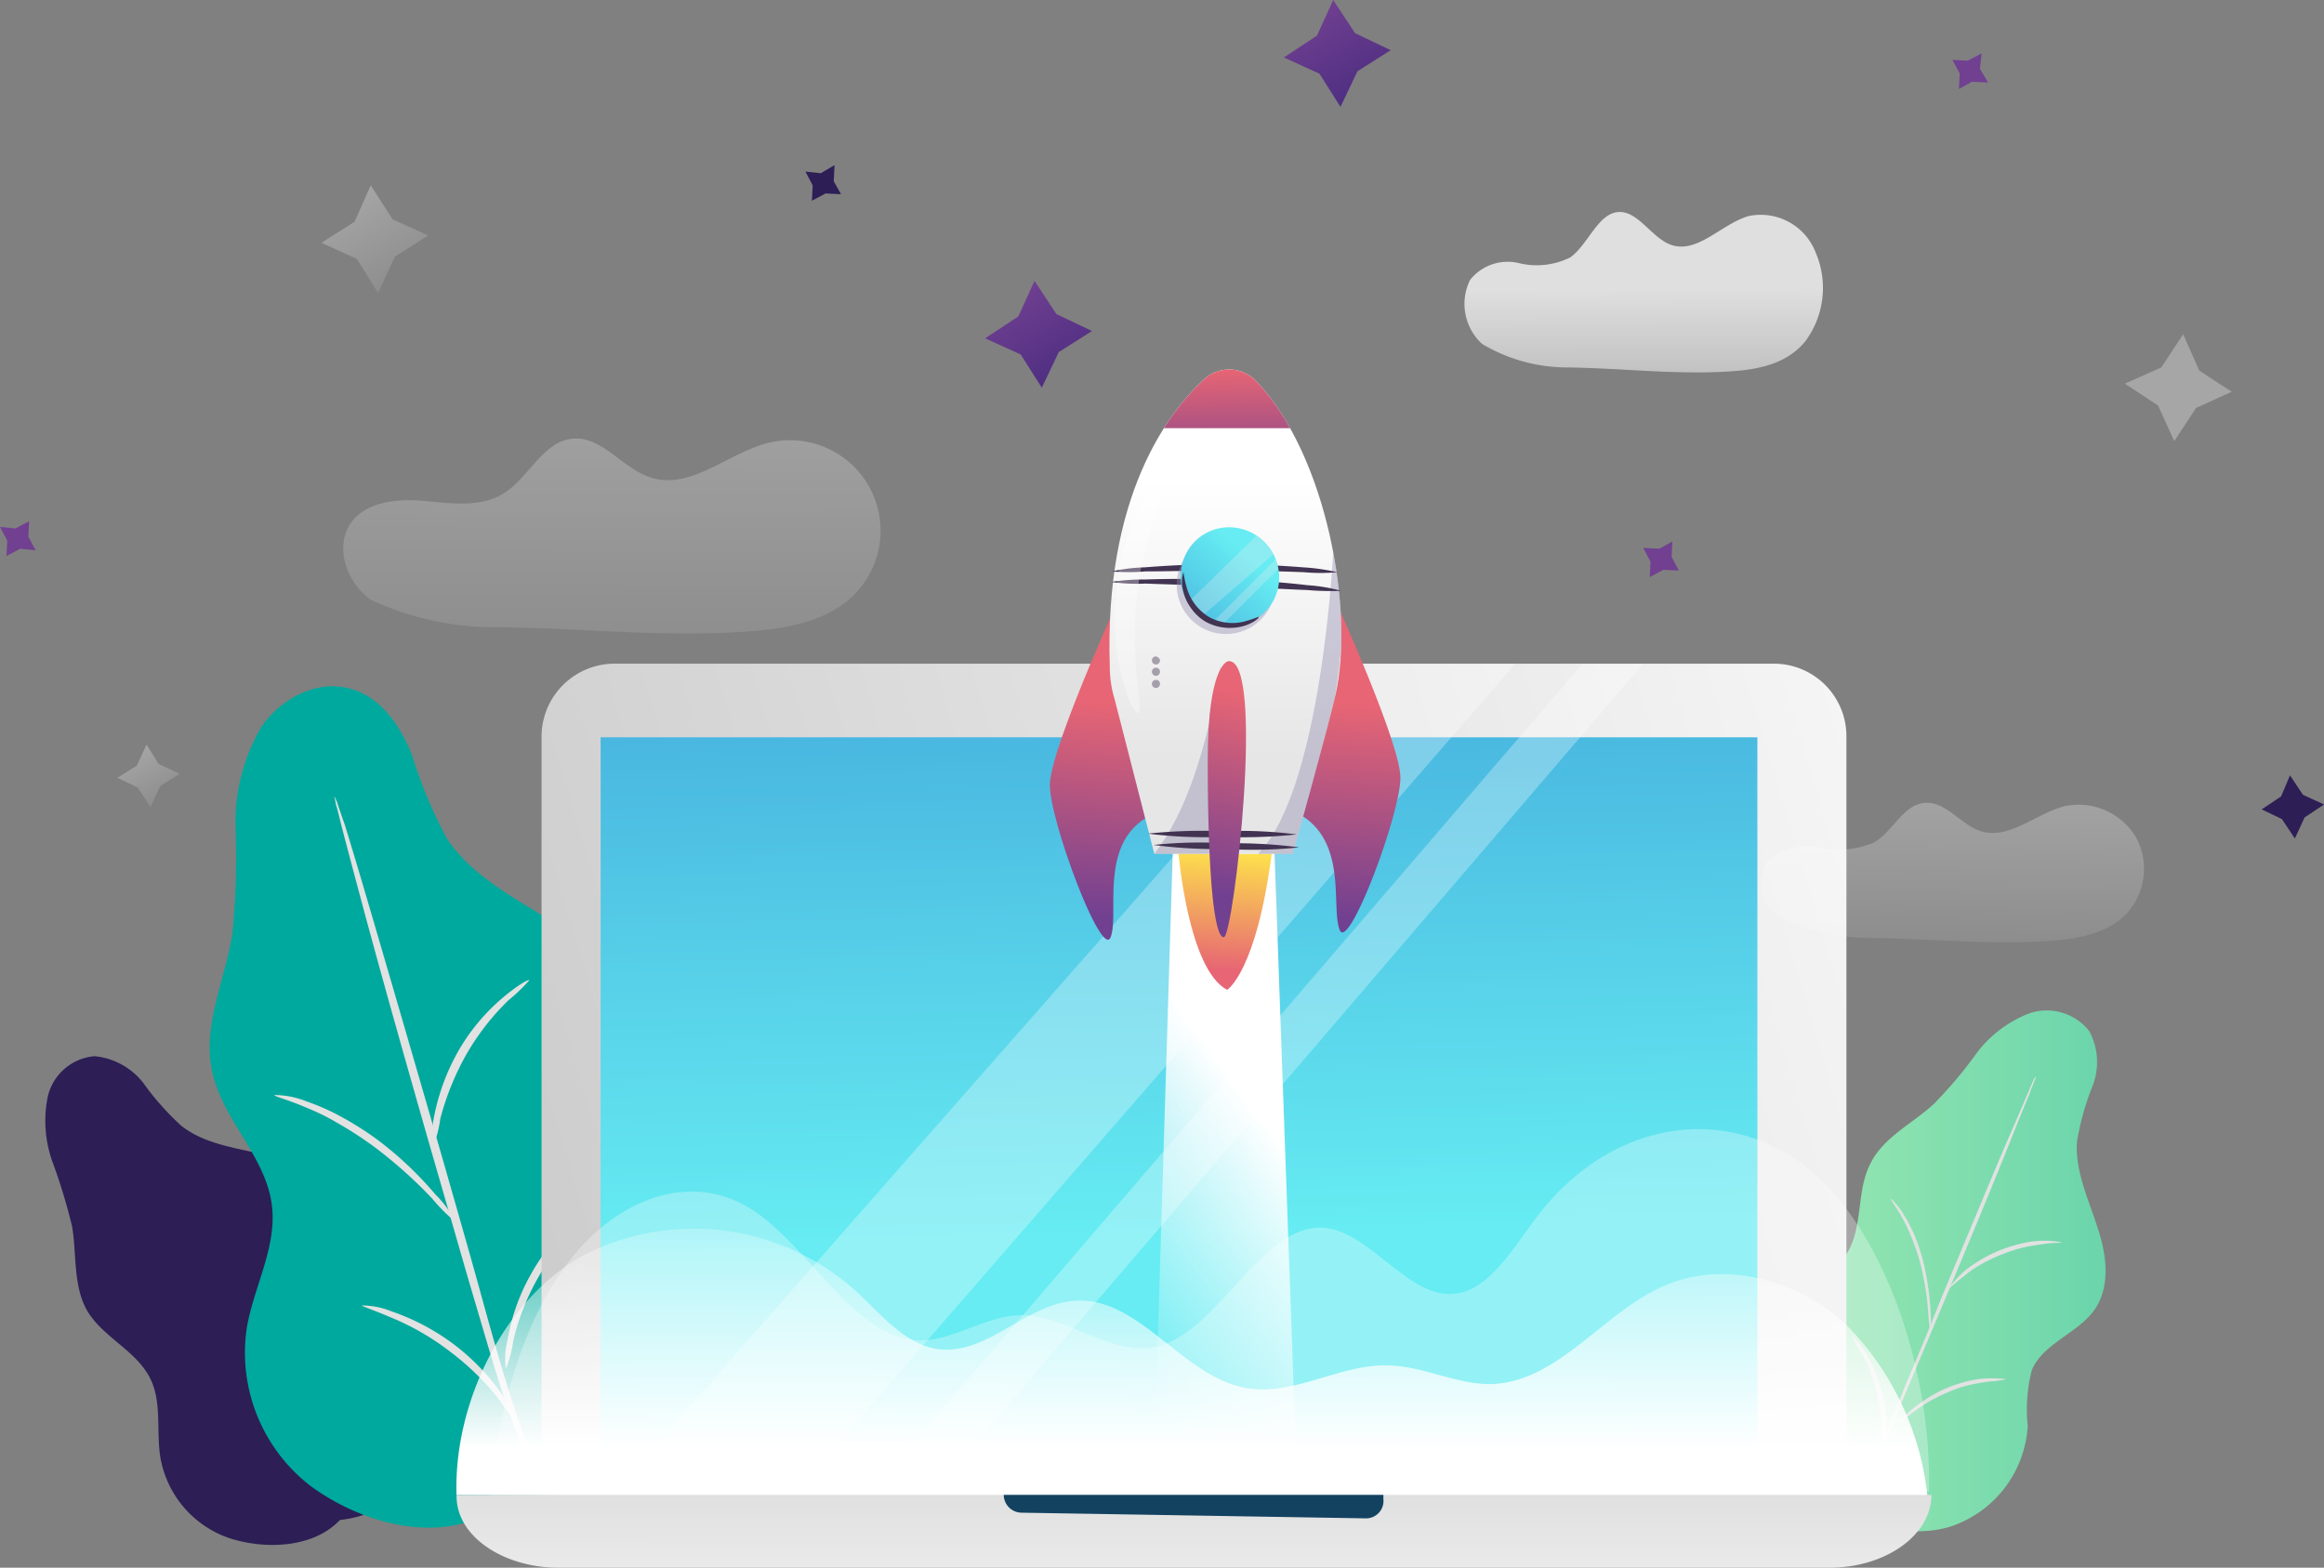 <svg id="Group_2928" data-name="Group 2928" xmlns="http://www.w3.org/2000/svg" xmlns:xlink="http://www.w3.org/1999/xlink" viewBox="0 0 136 91.756">
  <rect x="0" y="0" width="136" height="91.756" fill="#808080" stroke="none"/>
  <defs>
    <style>
      .cls-1 {
        fill: #2d1e56;
      }

      .cls-2 {
        opacity: 0.75;
      }

      .cls-3 {
        fill: url(#linear-gradient);
      }

      .cls-4 {
        fill: url(#linear-gradient-2);
      }

      .cls-5 {
        fill: #e2e2e2;
      }

      .cls-6 {
        fill: url(#linear-gradient-3);
      }

      .cls-7 {
        fill: url(#linear-gradient-4);
      }

      .cls-8 {
        fill: url(#linear-gradient-5);
      }

      .cls-12, .cls-9 {
        fill: #fff;
      }

      .cls-9 {
        opacity: 0.29;
      }

      .cls-10 {
        fill: url(#linear-gradient-6);
      }

      .cls-11, .cls-33, .cls-36, .cls-37 {
        opacity: 0.3;
      }

      .cls-13 {
        fill: url(#linear-gradient-7);
      }

      .cls-14 {
        fill: url(#linear-gradient-8);
      }

      .cls-15 {
        fill: #134261;
      }

      .cls-16 {
        fill: url(#linear-gradient-9);
      }

      .cls-17 {
        fill: url(#linear-gradient-10);
      }

      .cls-18 {
        fill: url(#linear-gradient-11);
      }

      .cls-19 {
        clip-path: url(#clip-path);
      }

      .cls-20 {
        fill: url(#linear-gradient-12);
      }

      .cls-21 {
        fill: url(#linear-gradient-13);
      }

      .cls-22 {
        fill: #8e87ad;
        opacity: 0.4;
      }

      .cls-23, .cls-26 {
        fill: #413351;
      }

      .cls-24 {
        fill: url(#linear-gradient-14);
      }

      .cls-25 {
        fill: #ebebeb;
        opacity: 0.28;
      }

      .cls-26 {
        opacity: 0.42;
      }

      .cls-27 {
        fill: url(#linear-gradient-15);
      }

      .cls-28 {
        fill: url(#linear-gradient-16);
      }

      .cls-29 {
        fill: url(#linear-gradient-17);
      }

      .cls-30 {
        opacity: 0.31;
      }

      .cls-31 {
        opacity: 0.46;
      }

      .cls-32 {
        fill: none;
      }

      .cls-33 {
        fill: url(#linear-gradient-18);
      }

      .cls-34 {
        fill: url(#linear-gradient-19);
      }

      .cls-35 {
        fill: url(#linear-gradient-20);
      }

      .cls-36 {
        fill: url(#linear-gradient-21);
      }

      .cls-37 {
        fill: url(#linear-gradient-22);
      }

      .cls-38 {
        fill: url(#linear-gradient-23);
      }

      .cls-39 {
        fill: url(#linear-gradient-24);
      }

      .cls-40 {
        fill: url(#linear-gradient-25);
      }
    </style>
    <linearGradient id="linear-gradient" x1="0.513" y1="2.14" x2="0.5" y2="0.474" gradientUnits="objectBoundingBox">
      <stop offset="0" stop-color="#fff" stop-opacity="0"/>
      <stop offset="1" stop-color="#fff"/>
    </linearGradient>
    <linearGradient id="linear-gradient-2" x1="0.566" y1="-3.908" x2="1.181" y2="-2.94" gradientUnits="objectBoundingBox">
      <stop offset="0" stop-color="#67d690"/>
      <stop offset="1" stop-color="#00a99d"/>
    </linearGradient>
    <linearGradient id="linear-gradient-3" x1="-0.002" y1="0.5" x2="1.001" y2="0.5" gradientUnits="objectBoundingBox">
      <stop offset="0" stop-color="#9feab2"/>
      <stop offset="1" stop-color="#6ad4ab"/>
    </linearGradient>
    <linearGradient id="linear-gradient-4" x1="-0.05" y1="0.611" x2="1.343" y2="0.343" gradientUnits="objectBoundingBox">
      <stop offset="0" stop-color="#ccc"/>
      <stop offset="1" stop-color="#fff"/>
    </linearGradient>
    <linearGradient id="linear-gradient-5" x1="0.482" y1="-0.018" x2="0.504" y2="0.625" gradientUnits="objectBoundingBox">
      <stop offset="0" stop-color="#49b7e0"/>
      <stop offset="1" stop-color="#66ecf2"/>
    </linearGradient>
    <linearGradient id="linear-gradient-6" x1="0.513" y1="-0.271" x2="0.502" y2="0.804" gradientUnits="objectBoundingBox">
      <stop offset="0" stop-color="#fff" stop-opacity="0"/>
      <stop offset="0.999" stop-color="#fff"/>
    </linearGradient>
    <linearGradient id="linear-gradient-7" x1="0.406" y1="1.023" x2="0.603" y2="0.388" xlink:href="#linear-gradient-6"/>
    <linearGradient id="linear-gradient-8" x1="0.507" y1="-1.952" x2="0.49" y2="3.064" xlink:href="#linear-gradient-4"/>
    <linearGradient id="linear-gradient-9" x1="0.508" y1="-0.109" x2="0.458" y2="0.856" gradientUnits="objectBoundingBox">
      <stop offset="0.1" stop-color="#fde04c"/>
      <stop offset="1" stop-color="#e76574"/>
    </linearGradient>
    <linearGradient id="linear-gradient-10" x1="0.514" y1="0.167" x2="0.498" y2="0.876" gradientUnits="objectBoundingBox">
      <stop offset="0.134" stop-color="#e76574"/>
      <stop offset="1" stop-color="#714091"/>
    </linearGradient>
    <linearGradient id="linear-gradient-11" x1="0.507" y1="0.194" x2="0.491" y2="0.903" xlink:href="#linear-gradient-10"/>
    <clipPath id="clip-path">
      <path id="Path_30931" data-name="Path 30931" d="M142.572,46.242c-2.132,1.99-5.827,6.869-5.495,16.816a6.33,6.33,0,0,0,.284,1.895L139.682,74h8.1s2.084-7.437,2.511-9.332c1.09-4.832-.474-13.927-4.642-18.332A2.175,2.175,0,0,0,142.572,46.242Z" transform="translate(-137.056 -45.649)"/>
    </clipPath>
    <linearGradient id="linear-gradient-12" x1="0.5" y1="0.227" x2="0.5" y2="0.808" gradientUnits="objectBoundingBox">
      <stop offset="0" stop-color="#fff"/>
      <stop offset="0.993" stop-color="#e6e6e6"/>
    </linearGradient>
    <linearGradient id="linear-gradient-13" x1="0.496" y1="0.052" x2="0.542" y2="1.767" xlink:href="#linear-gradient-10"/>
    <linearGradient id="linear-gradient-14" x1="0.03" y1="1.03" x2="0.685" y2="0.293" xlink:href="#linear-gradient-5"/>
    <linearGradient id="linear-gradient-15" x1="0.512" y1="0.023" x2="0.472" y2="0.864" xlink:href="#linear-gradient-10"/>
    <linearGradient id="linear-gradient-16" x1="0.474" y1="1.575" x2="0.516" y2="-0.139" xlink:href="#linear-gradient-6"/>
    <linearGradient id="linear-gradient-17" x1="0.491" y1="1.809" x2="0.505" y2="-0.363" xlink:href="#linear-gradient-6"/>
    <linearGradient id="linear-gradient-18" x1="1.001" y1="1.359" x2="0.254" y2="0.08" xlink:href="#linear-gradient-6"/>
    <linearGradient id="linear-gradient-19" x1="1.001" y1="1.367" x2="0.253" y2="0.078" gradientUnits="objectBoundingBox">
      <stop offset="0.142" stop-color="#42287c"/>
      <stop offset="1" stop-color="#714091"/>
    </linearGradient>
    <linearGradient id="linear-gradient-20" x1="1.001" y1="1.367" x2="0.254" y2="0.078" xlink:href="#linear-gradient-19"/>
    <linearGradient id="linear-gradient-21" x1="0.998" y1="1.364" x2="0.25" y2="0.075" xlink:href="#linear-gradient-6"/>
    <linearGradient id="linear-gradient-22" x1="3.206" y1="23.967" x2="2.459" y2="22.677" xlink:href="#linear-gradient-6"/>
    <linearGradient id="linear-gradient-23" x1="108.191" y1="300.015" x2="107.31" y2="298.459" xlink:href="#linear-gradient-19"/>
    <linearGradient id="linear-gradient-24" x1="89.361" y1="262.949" x2="88.48" y2="261.429" xlink:href="#linear-gradient-19"/>
    <linearGradient id="linear-gradient-25" x1="99.327" y1="265.412" x2="98.446" y2="263.892" xlink:href="#linear-gradient-19"/>
  </defs>
  <path id="Path_30900" data-name="Path 30900" class="cls-1" d="M22.825,157.643c-1.516,1.611-4.263,1.753-6.395,1.09a6.09,6.09,0,0,1-4.121-4.784c-.237-1.516.095-3.174-.568-4.548-.805-1.658-2.747-2.416-3.695-3.979-.853-1.468-.616-3.316-.9-4.974a34.08,34.08,0,0,0-1.137-3.742,7.1,7.1,0,0,1-.284-3.837A3.068,3.068,0,0,1,8.472,130.5a4.114,4.114,0,0,1,2.842,1.563,15.945,15.945,0,0,0,2.226,2.511c1.326,1.042,3.079,1.279,4.737,1.658s3.411,1.137,4.074,2.7c.711,1.611.047,3.648,1.042,5.116A9.994,9.994,0,0,0,26,146.037a6.557,6.557,0,0,1,2.511,6.916,6.671,6.671,0,0,1-5.684,4.69" transform="translate(-2.93 -68.682)"/>
  <path id="Path_30901" data-name="Path 30901" class="cls-1" d="M29.48,161.543a1.051,1.051,0,0,1-.237-.189,4.489,4.489,0,0,1-.616-.521,20.961,20.961,0,0,1-2.037-2.226c-.805-.995-1.658-2.226-2.653-3.6-.947-1.374-2.037-2.89-3.126-4.5-2.226-3.174-4.216-6.063-5.637-8.2-.711-1.042-1.279-1.895-1.705-2.511-.189-.284-.332-.521-.426-.663a2.463,2.463,0,0,1-.142-.237,1.052,1.052,0,0,0,.189.237c.095.142.284.379.474.663.426.568.995,1.421,1.753,2.463,1.468,2.084,3.458,4.974,5.684,8.148,1.09,1.611,2.132,3.126,3.126,4.5.947,1.374,1.8,2.653,2.605,3.648a22.417,22.417,0,0,0,1.99,2.274,6.283,6.283,0,0,1,.568.568A.885.885,0,0,1,29.48,161.543Z" transform="translate(-6.789 -73.103)"/>
  <path id="Path_30902" data-name="Path 30902" class="cls-1" d="M29.853,147.4c.047.047-.189.379-.521.947a11.114,11.114,0,0,0-.474,1.042,10.838,10.838,0,0,0-.379,1.326,7.124,7.124,0,0,0-.142,1.374,8.4,8.4,0,0,0,.047,1.137,8.2,8.2,0,0,1,.095,1.042,2.437,2.437,0,0,1-.284-1.042,7.986,7.986,0,0,1-.095-1.184,7.6,7.6,0,0,1,.142-1.421,5.832,5.832,0,0,1,.426-1.374,7.084,7.084,0,0,1,.521-1.042A7.376,7.376,0,0,1,29.853,147.4Z" transform="translate(-14.789 -77.576)"/>
  <path id="Path_30903" data-name="Path 30903" class="cls-1" d="M40.663,162.2c.047,0-.189.379-.426.947a7.8,7.8,0,0,0-.426,1.042,9.034,9.034,0,0,0-.332,1.326,7.044,7.044,0,0,0-.142,1.326,7.352,7.352,0,0,0,.047,1.09,7.589,7.589,0,0,1,.095,1.042,2.365,2.365,0,0,1-.284-.995,7.859,7.859,0,0,1-.095-1.137,7.125,7.125,0,0,1,.142-1.374,8.86,8.86,0,0,1,.379-1.326,11.111,11.111,0,0,1,.474-1.042A4.8,4.8,0,0,1,40.663,162.2Z" transform="translate(-20.578 -85.365)"/>
  <path id="Path_30904" data-name="Path 30904" class="cls-1" d="M23.816,164.416a5.467,5.467,0,0,1-1.09-.568,18.474,18.474,0,0,0-2.653-1.137,10.661,10.661,0,0,0-1.563-.379,7,7,0,0,0-1.279-.142c-.758-.047-1.184,0-1.232-.047A3.081,3.081,0,0,1,17.232,162c.379,0,.853.047,1.326.095a10.663,10.663,0,0,1,1.563.379,16.469,16.469,0,0,1,2.7,1.232A4.653,4.653,0,0,1,23.816,164.416Z" transform="translate(-8.421 -85.26)"/>
  <path id="Path_30905" data-name="Path 30905" class="cls-1" d="M34.469,177.611c-.047.047-.332-.237-.9-.616-.284-.189-.616-.379-.995-.616-.379-.189-.853-.379-1.326-.568-.474-.142-.947-.284-1.374-.379a5.719,5.719,0,0,0-1.184-.142c-.663-.047-1.09,0-1.09-.047a3.77,3.77,0,0,1,1.09-.142,11.825,11.825,0,0,1,1.184.095c.426.095.947.189,1.421.332a8.607,8.607,0,0,1,1.326.616,6.026,6.026,0,0,1,.995.663A4.442,4.442,0,0,1,34.469,177.611Z" transform="translate(-14.526 -92.155)"/>
  <g id="Group_2898" data-name="Group 2898" class="cls-2" transform="translate(85.682 12.407)">
    <path id="Path_30906" data-name="Path 30906" class="cls-3" d="M187,35.291c3.126.047,6.206.426,9.332.237,1.611-.095,3.363-.379,4.5-1.753a5.248,5.248,0,0,0,.616-5.211,3.444,3.444,0,0,0-3.932-2.132c-1.611.474-3.032,2.274-4.595,1.658-1.09-.426-1.895-1.99-3.032-1.895-1.184.095-1.753,1.895-2.795,2.653a4.43,4.43,0,0,1-3.032.332,2.8,2.8,0,0,0-2.842.995,3.178,3.178,0,0,0,.711,3.742A9.777,9.777,0,0,0,187,35.291Z" transform="translate(-180.878 -26.191)"/>
  </g>
  <g id="Group_2899" data-name="Group 2899" transform="translate(12.272 40.168)">
    <path id="Path_30907" data-name="Path 30907" class="cls-4" d="M42.056,133.257c-3.126,1.658-7.3.474-10.185-1.611a9.845,9.845,0,0,1-3.79-9.332c.426-2.416,1.753-4.69,1.468-7.106-.332-2.89-2.937-5.069-3.505-7.911-.568-2.653.758-5.305,1.184-8.006a45.049,45.049,0,0,0,.189-6.206,11.048,11.048,0,0,1,1.516-5.921c1.184-1.705,3.363-2.842,5.353-2.179,1.705.521,2.795,2.179,3.458,3.837A27.853,27.853,0,0,0,39.783,93.7c1.468,2.226,4.026,3.505,6.253,4.927,2.274,1.421,4.5,3.458,4.784,6.111.237,2.795-1.8,5.542-1.042,8.242.474,1.705,1.895,2.89,2.937,4.311a10.515,10.515,0,0,1,.237,11.748,10.343,10.343,0,0,1-10.9,4.216" transform="translate(-25.906 -84.795)"/>
  </g>
  <g id="Group_2902" data-name="Group 2902" transform="translate(19.564 46.612)">
    <g id="Group_2901" data-name="Group 2901">
      <g id="Group_2900" data-name="Group 2900">
        <path id="Path_30908" data-name="Path 30908" class="cls-5" d="M54.658,141.033a2.8,2.8,0,0,1-.284-.379,9.158,9.158,0,0,1-.663-1.137,25.687,25.687,0,0,1-1.942-4.405c-.711-1.895-1.374-4.216-2.132-6.774s-1.563-5.4-2.416-8.337c-1.705-5.921-3.221-11.321-4.263-15.206-.521-1.942-.947-3.553-1.232-4.642-.142-.568-.237-.995-.332-1.279-.047-.284-.095-.426-.095-.474a1.945,1.945,0,0,1,.189.426c.095.284.237.711.426,1.232.332,1.09.805,2.653,1.374,4.595,1.137,3.884,2.7,9.237,4.405,15.158.853,2.984,1.658,5.779,2.369,8.385.711,2.558,1.374,4.879,2.037,6.774a44.848,44.848,0,0,0,1.8,4.405C54.374,140.465,54.706,141.033,54.658,141.033Z" transform="translate(-41.3 -98.4)"/>
      </g>
    </g>
  </g>
  <g id="Group_2905" data-name="Group 2905" transform="translate(25.296 57.36)">
    <g id="Group_2904" data-name="Group 2904">
      <g id="Group_2903" data-name="Group 2903">
        <path id="Path_30909" data-name="Path 30909" class="cls-5" d="M59.084,121.094a9.639,9.639,0,0,1-1.232,1.184,14.488,14.488,0,0,0-2.463,3.174,15.851,15.851,0,0,0-1.516,3.742,7.2,7.2,0,0,1-.426,1.658,4.811,4.811,0,0,1,.047-1.705,12.677,12.677,0,0,1,1.421-3.884,11.7,11.7,0,0,1,2.653-3.174C58.469,121.331,59.037,121.047,59.084,121.094Z" transform="translate(-53.4 -121.089)"/>
      </g>
    </g>
  </g>
  <g id="Group_2908" data-name="Group 2908" transform="translate(29.564 70.529)">
    <g id="Group_2907" data-name="Group 2907">
      <g id="Group_2906" data-name="Group 2906">
        <path id="Path_30910" data-name="Path 30910" class="cls-5" d="M67.758,148.894a8.136,8.136,0,0,1-1.137,1.184,15.267,15.267,0,0,0-2.321,3.126,13.931,13.931,0,0,0-1.421,3.648,6.335,6.335,0,0,1-.426,1.611,4.109,4.109,0,0,1,.095-1.658,11.741,11.741,0,0,1,1.326-3.79,12.154,12.154,0,0,1,2.511-3.174A4.274,4.274,0,0,1,67.758,148.894Z" transform="translate(-62.411 -148.889)"/>
      </g>
    </g>
  </g>
  <g id="Group_2911" data-name="Group 2911" transform="translate(16.059 64.077)">
    <g id="Group_2910" data-name="Group 2910">
      <g id="Group_2909" data-name="Group 2909">
        <path id="Path_30911" data-name="Path 30911" class="cls-5" d="M44.511,142.72a9.985,9.985,0,0,1-1.374-1.374,26.805,26.805,0,0,0-3.458-3.079,22.847,22.847,0,0,0-2.132-1.374,12.964,12.964,0,0,0-1.847-.9c-1.09-.474-1.8-.616-1.8-.711a5.056,5.056,0,0,1,1.895.379,12.84,12.84,0,0,1,1.942.853,18.411,18.411,0,0,1,2.179,1.374,20.8,20.8,0,0,1,3.411,3.221A6.255,6.255,0,0,1,44.511,142.72Z" transform="translate(-33.9 -135.268)"/>
      </g>
    </g>
  </g>
  <g id="Group_2914" data-name="Group 2914" transform="translate(21.175 76.393)">
    <g id="Group_2913" data-name="Group 2913">
      <g id="Group_2912" data-name="Group 2912">
        <path id="Path_30912" data-name="Path 30912" class="cls-5" d="M53.842,168.246a8.59,8.59,0,0,1-1.042-1.374,15.468,15.468,0,0,0-2.937-2.89,15.029,15.029,0,0,0-3.553-2.037c-.995-.426-1.611-.616-1.611-.663a4.564,4.564,0,0,1,1.705.332,13.2,13.2,0,0,1,3.742,1.99,12.979,12.979,0,0,1,2.89,3.079A5.087,5.087,0,0,1,53.842,168.246Z" transform="translate(-44.7 -161.267)"/>
      </g>
    </g>
  </g>
  <path id="Path_30913" data-name="Path 30913" class="cls-6" d="M221.143,152.839c-2.179-.426-3.79-2.653-4.358-4.784a6.176,6.176,0,0,1,1.8-6.063c1.137-.995,2.7-1.611,3.505-2.937.947-1.563.521-3.648,1.374-5.258.758-1.516,2.463-2.321,3.695-3.458a25.354,25.354,0,0,0,2.511-2.984,7.019,7.019,0,0,1,3.079-2.321,3.156,3.156,0,0,1,3.505,1.042,3.826,3.826,0,0,1,.189,3.221,15.524,15.524,0,0,0-.9,3.221c-.142,1.658.616,3.269,1.137,4.879.568,1.611.853,3.458-.047,4.879-.947,1.468-3.079,2.037-3.742,3.648a9.373,9.373,0,0,0-.237,3.269,6.623,6.623,0,0,1-4.5,5.874,6.5,6.5,0,0,1-7.011-2.226" transform="translate(-113.992 -65.725)"/>
  <path id="Path_30914" data-name="Path 30914" class="cls-5" d="M230.247,159.148v-.284a7.074,7.074,0,0,1,.095-.805c.142-.711.379-1.705.758-2.937s.995-2.605,1.611-4.169c.663-1.563,1.374-3.269,2.084-5.069,1.516-3.6,2.842-6.821,3.837-9.142.521-1.184.9-2.084,1.184-2.747.142-.332.237-.568.332-.758a1.057,1.057,0,0,1,.142-.237.733.733,0,0,1-.095.284c-.047.189-.189.426-.284.758-.284.663-.663,1.611-1.137,2.795-.947,2.369-2.274,5.59-3.79,9.19-.758,1.8-1.468,3.505-2.132,5.069s-1.232,2.937-1.658,4.121-.663,2.179-.853,2.89a3.2,3.2,0,0,0-.142.805A.829.829,0,0,1,230.247,159.148Z" transform="translate(-121.154 -69.998)"/>
  <path id="Path_30915" data-name="Path 30915" class="cls-5" d="M247.384,153.395c0,.047-.426,0-1.042.095-.332.047-.711.095-1.137.189a8.547,8.547,0,0,0-1.326.426,8.025,8.025,0,0,0-1.279.616,5.455,5.455,0,0,0-.947.663c-.521.379-.805.711-.853.663a7.208,7.208,0,0,1,.711-.805,5.47,5.47,0,0,1,.947-.711,8.084,8.084,0,0,1,1.279-.663,9.021,9.021,0,0,1,1.374-.426,5.718,5.718,0,0,1,1.184-.142A5.531,5.531,0,0,1,247.384,153.395Z" transform="translate(-126.732 -80.681)"/>
  <path id="Path_30916" data-name="Path 30916" class="cls-5" d="M240.848,170.347a6.721,6.721,0,0,1-1.042.142c-.332.047-.663.095-1.09.189a6.756,6.756,0,0,0-1.279.426,9.957,9.957,0,0,0-1.232.616,9.544,9.544,0,0,0-.9.616c-.521.379-.805.663-.805.616a5.279,5.279,0,0,1,.711-.758,7.406,7.406,0,0,1,.9-.663,7.538,7.538,0,0,1,1.232-.663,8.551,8.551,0,0,1,1.326-.426,5.31,5.31,0,0,1,1.137-.142A9.321,9.321,0,0,1,240.848,170.347Z" transform="translate(-123.417 -89.628)"/>
  <path id="Path_30917" data-name="Path 30917" class="cls-5" d="M235.915,155.963a10.168,10.168,0,0,1-.142-1.232,16.424,16.424,0,0,0-.474-2.89,11.331,11.331,0,0,0-.521-1.516,9.319,9.319,0,0,0-.568-1.184c-.379-.663-.663-.995-.616-1.042a4.464,4.464,0,0,1,.758.947,9.025,9.025,0,0,1,.616,1.184,12.084,12.084,0,0,1,.521,1.563,16.175,16.175,0,0,1,.426,2.937A8.415,8.415,0,0,1,235.915,155.963Z" transform="translate(-122.937 -77.945)"/>
  <path id="Path_30918" data-name="Path 30918" class="cls-5" d="M230.5,172.158a4.773,4.773,0,0,1,.047-1.09,11.154,11.154,0,0,0-.047-1.184c-.047-.426-.142-.9-.237-1.421-.142-.474-.284-.947-.426-1.374a7.085,7.085,0,0,0-.521-1.042c-.332-.568-.568-.9-.521-.947a4.474,4.474,0,0,1,.711.853,10.331,10.331,0,0,1,.568,1.042,11.693,11.693,0,0,1,.474,1.374,8.586,8.586,0,0,1,.237,1.468,9.8,9.8,0,0,1,0,1.184A2.6,2.6,0,0,1,230.5,172.158Z" transform="translate(-120.41 -86.892)"/>
  <path id="Path_30919" data-name="Path 30919" class="cls-7" d="M66.9,86.263v44.765h76.361V86.263A4.246,4.246,0,0,0,139,82H71.163A4.276,4.276,0,0,0,66.9,86.263Z" transform="translate(-35.209 -43.156)"/>
  <rect id="Rectangle_977" data-name="Rectangle 977" class="cls-8" width="67.692" height="46.47" transform="translate(35.149 43.154)"/>
  <path id="Path_30920" data-name="Path 30920" class="cls-9" d="M74.9,131.028,118.007,82H128.1L85.511,131.028Z" transform="translate(-39.42 -43.156)"/>
  <path id="Path_30921" data-name="Path 30921" class="cls-9" d="M106.6,131.028,148.712,82h3.553l-42.017,49.028Z" transform="translate(-56.103 -43.156)"/>
  <g id="Group_2915" data-name="Group 2915" transform="translate(26.709 71.905)">
    <path id="Path_30922" data-name="Path 30922" class="cls-10" d="M56.391,167.382c-.189-5.59,3.032-11.985,8.006-14.306A14.173,14.173,0,0,1,79.7,155.4c1.516,1.374,2.937,3.221,4.927,3.458,2.842.332,5.116-2.653,7.958-2.842,3.79-.237,6.253,4.453,10.042,5.116,2.795.474,5.495-1.421,8.29-1.326,2.084.047,4.026,1.137,6.063,1.09,3.884-.142,6.49-4.169,10.042-5.732s7.863-.379,10.706,2.274A16.808,16.808,0,0,1,142.51,167.9Z" transform="translate(-56.383 -151.795)"/>
  </g>
  <g id="Group_2916" data-name="Group 2916" class="cls-11" transform="translate(28.659 66.085)">
    <path id="Path_30923" data-name="Path 30923" class="cls-12" d="M144.724,160.726c.189-7.579-2.984-16.248-7.816-19.469s-10.99-1.895-14.969,3.174c-1.468,1.895-2.842,4.405-4.832,4.69-2.747.474-5.021-3.6-7.769-3.837-3.695-.284-6.111,6.063-9.806,6.963-2.7.616-5.353-1.942-8.1-1.847-2.037.095-3.932,1.563-5.921,1.468-3.79-.189-6.348-5.637-9.853-7.769-3.458-2.084-7.674-.521-10.469,3.079s-4.263,8.906-4.69,14.258Z" transform="translate(-60.5 -139.508)"/>
  </g>
  <path id="Path_30924" data-name="Path 30924" class="cls-13" d="M143.637,104.284,142.5,141.138h8.385L149.558,104Z" transform="translate(-74.997 -54.735)"/>
  <path id="Path_30925" data-name="Path 30925" class="cls-14" d="M56.4,184.7h86.309c0,2.369-2.7,4.263-5.969,4.263H62.369c-2.747,0-5.116-1.326-5.779-3.126A3.185,3.185,0,0,1,56.4,184.7Z" transform="translate(-29.683 -97.207)"/>
  <path id="Path_30926" data-name="Path 30926" class="cls-15" d="M124,184.7h0a1.051,1.051,0,0,0,1.042,1.042l20.132.332a1.02,1.02,0,0,0,1.042-1.137V184.7Z" transform="translate(-65.261 -97.207)"/>
  <path id="Path_30927" data-name="Path 30927" class="cls-16" d="M145.6,105.5s.568,6.774,2.842,7.958c0,0,1.705-1.042,2.605-7.958Z" transform="translate(-76.629 -55.524)"/>
  <path id="Path_30928" data-name="Path 30928" class="cls-17" d="M133.394,75.6s-3.648,8.053-3.695,10.09,3.032,10.279,3.553,8.953-.663-5.258,2.037-6.963L134.1,81.948a16.17,16.17,0,0,1-.474-3.032C133.536,77.969,133.442,76.69,133.394,75.6Z" transform="translate(-68.26 -39.788)"/>
  <path id="Path_30929" data-name="Path 30929" class="cls-18" d="M162.832,74.7s3.647,8.053,3.695,10.09-3.032,10.279-3.553,8.953.474-5.069-2.274-6.727l1.468-5.969a16.171,16.171,0,0,0,.474-3.032C162.69,77.069,162.784,75.79,162.832,74.7Z" transform="translate(-84.576 -39.314)"/>
  <g id="Group_2921" data-name="Group 2921" transform="translate(64.924 21.624)">
    <g id="Group_2917" data-name="Group 2917" class="cls-19">
      <path id="Path_30930" data-name="Path 30930" class="cls-20" d="M142.572,46.242c-2.132,1.99-5.827,6.869-5.495,16.816a6.33,6.33,0,0,0,.284,1.895L139.682,74h8.1s2.084-7.437,2.511-9.332c1.09-4.832-.474-13.927-4.642-18.332A2.175,2.175,0,0,0,142.572,46.242Z" transform="translate(-137.056 -45.649)"/>
    </g>
    <g id="Group_2918" data-name="Group 2918" class="cls-19">
      <path id="Path_30932" data-name="Path 30932" class="cls-21" d="M141.747,47.532h7.39l.474-4.405-6.063-.426L139.9,43.79Z" transform="translate(-138.553 -44.097)"/>
    </g>
    <g id="Group_2919" data-name="Group 2919" class="cls-19">
      <path id="Path_30934" data-name="Path 30934" class="cls-22" d="M146.484,82.1c-.758,4.69-1.942,8.574-3.884,11.085h3.269Z" transform="translate(-139.974 -64.833)"/>
    </g>
    <g id="Group_2920" data-name="Group 2920" class="cls-19">
      <path id="Path_30936" data-name="Path 30936" class="cls-22" d="M159.805,68.2s-.663,13.927-4.405,17.669h2.037S161.795,74.5,159.805,68.2Z" transform="translate(-146.71 -57.518)"/>
    </g>
  </g>
  <path id="Path_30938" data-name="Path 30938" class="cls-23" d="M150.569,70.174a10.523,10.523,0,0,1-1.942,0c-1.184-.047-2.795-.095-4.642-.095-1.8,0-3.458.047-4.642.047a10.74,10.74,0,0,1-1.942,0,9.579,9.579,0,0,1,1.895-.237c1.184-.095,2.842-.189,4.642-.189s3.458.095,4.642.189A11.96,11.96,0,0,1,150.569,70.174Z" transform="translate(-72.313 -36.683)"/>
  <path id="Path_30939" data-name="Path 30939" class="cls-23" d="M150.753,72.224a15.842,15.842,0,0,1-1.99-.047c-1.232-.047-2.89-.142-4.737-.237-1.847-.047-3.553-.095-4.737-.142a9.847,9.847,0,0,1-1.99-.095,11.915,11.915,0,0,1,1.99-.142c1.232-.047,2.89-.047,4.737,0s3.553.189,4.737.332A9.866,9.866,0,0,1,150.753,72.224Z" transform="translate(-72.261 -37.643)"/>
  <path id="Path_30940" data-name="Path 30940" class="cls-23" d="M151.027,104.416a25.8,25.8,0,0,1-4.263.095,28.206,28.206,0,0,1-4.263-.237,25.8,25.8,0,0,1,4.263-.095A28.86,28.86,0,0,1,151.027,104.416Z" transform="translate(-74.997 -54.82)"/>
  <path id="Path_30941" data-name="Path 30941" class="cls-23" d="M150.516,102.889a30.3,30.3,0,0,1-4.358.142,26.378,26.378,0,0,1-4.358-.189,30.3,30.3,0,0,1,4.358-.142A26.378,26.378,0,0,1,150.516,102.889Z" transform="translate(-74.629 -54.051)"/>
  <path id="Path_30942" data-name="Path 30942" class="cls-22" d="M151.109,69.351a2.882,2.882,0,1,1-2.558-3.174A2.9,2.9,0,0,1,151.109,69.351Z" transform="translate(-76.501 -34.818)"/>
  <path id="Path_30943" data-name="Path 30943" class="cls-24" d="M151.61,68.351a2.82,2.82,0,0,1-3.174,2.558,2.851,2.851,0,0,1-2.558-3.174,2.82,2.82,0,0,1,3.174-2.558A2.94,2.94,0,0,1,151.61,68.351Z" transform="translate(-76.765 -34.292)"/>
  <path id="Path_30944" data-name="Path 30944" class="cls-25" d="M146.7,70.132l4.026-3.932a3.244,3.244,0,0,1,.995,1.09l-4.263,3.695S146.747,70.558,146.7,70.132Z" transform="translate(-77.208 -34.841)"/>
  <path id="Path_30945" data-name="Path 30945" class="cls-25" d="M149.7,72.842l3.742-3.742.142.568-3.316,3.316Z" transform="translate(-78.787 -36.367)"/>
  <path id="Path_30946" data-name="Path 30946" class="cls-26" d="M142.774,81.337a.237.237,0,1,1-.237-.237C142.679,81.147,142.774,81.242,142.774,81.337Z" transform="translate(-74.892 -42.683)"/>
  <path id="Path_30947" data-name="Path 30947" class="cls-26" d="M142.774,82.737a.237.237,0,1,1-.237-.237A.224.224,0,0,1,142.774,82.737Z" transform="translate(-74.892 -43.42)"/>
  <path id="Path_30948" data-name="Path 30948" class="cls-26" d="M142.774,84.237a.237.237,0,1,1-.237-.237A.224.224,0,0,1,142.774,84.237Z" transform="translate(-74.892 -44.209)"/>
  <path id="Path_30949" data-name="Path 30949" class="cls-27" d="M150.384,81.694s-1.184.189-1.184,5.779c0,6.821.379,10.421.947,10.374S152.611,81.363,150.384,81.694Z" transform="translate(-78.524 -42.993)"/>
  <path id="Path_30950" data-name="Path 30950" class="cls-23" d="M150.517,73.3c.047.047-.237.332-.805.521a2.961,2.961,0,0,1-2.321-.237,2.869,2.869,0,0,1-1.326-1.942,1.755,1.755,0,0,1,.047-.947,7.179,7.179,0,0,0,.189.9A2.967,2.967,0,0,0,147.58,73.3a2.822,2.822,0,0,0,2.084.284A7.174,7.174,0,0,0,150.517,73.3Z" transform="translate(-76.856 -37.205)"/>
  <g id="Group_2922" data-name="Group 2922" class="cls-11" transform="translate(103.05 46.987)">
    <path id="Path_30951" data-name="Path 30951" class="cls-28" d="M224.106,107.106c3.316.047,6.632.379,9.948.189,1.705-.095,3.553-.332,4.784-1.516a3.869,3.869,0,0,0,.663-4.548,3.915,3.915,0,0,0-4.169-1.847c-1.705.426-3.269,1.99-4.926,1.468-1.184-.379-2.037-1.753-3.269-1.658-1.279.095-1.847,1.658-2.984,2.321a5.3,5.3,0,0,1-3.221.284,3.407,3.407,0,0,0-3.032.853,2.419,2.419,0,0,0,.805,3.269A12.546,12.546,0,0,0,224.106,107.106Z" transform="translate(-217.541 -99.19)"/>
  </g>
  <g id="Group_2923" data-name="Group 2923" class="cls-11" transform="translate(20.088 25.667)">
    <path id="Path_30952" data-name="Path 30952" class="cls-29" d="M51.546,65.229c4.642.047,9.285.568,13.974.284,2.416-.142,5.021-.474,6.727-2.132a5.3,5.3,0,0,0-4.927-8.953c-2.369.568-4.548,2.795-6.916,2.037-1.658-.521-2.842-2.416-4.548-2.274-1.8.142-2.605,2.369-4.169,3.269-1.326.758-2.984.521-4.5.379s-3.316,0-4.263,1.184c-1.09,1.421-.332,3.6,1.09,4.595A17.187,17.187,0,0,0,51.546,65.229Z" transform="translate(-42.407 -54.184)"/>
  </g>
  <g id="Group_2926" data-name="Group 2926" class="cls-30" transform="translate(65.248 27.134)">
    <g id="Group_2925" data-name="Group 2925">
      <g id="Group_2924" data-name="Group 2924">
        <path id="Path_30953" data-name="Path 30953" class="cls-12" d="M141.037,57.289c.142.095-.189.9-.663,2.132-.237.616-.474,1.374-.711,2.226a22.381,22.381,0,0,0-.568,2.795,20.43,20.43,0,0,0-.189,2.842c0,.9.047,1.705.095,2.369.142,1.326.284,2.179.095,2.226-.142.047-.616-.711-.947-2.084a11.238,11.238,0,0,1-.379-2.463,15.17,15.17,0,0,1,.805-6.063,12.878,12.878,0,0,1,1.042-2.274C140.279,57.811,140.942,57.195,141.037,57.289Z" transform="translate(-137.74 -57.28)"/>
      </g>
    </g>
  </g>
  <g id="Group_2927" data-name="Group 2927" class="cls-31" transform="translate(68.45 50.023)">
    <path id="Path_30954" data-name="Path 30954" class="cls-32" d="M144.5,105.6l5.116.142" transform="translate(-144.5 -105.6)"/>
  </g>
  <path id="Path_30955" data-name="Path 30955" class="cls-33" d="M41.642,25.032,42.59,22.9l1.279,1.99,2.084.947-1.942,1.232L43.016,29.2l-1.232-1.99L39.7,26.263Z" transform="translate(-20.894 -12.052)"/>
  <path id="Path_30956" data-name="Path 30956" class="cls-34" d="M123.642,36.784l.947-2.084,1.279,1.942,2.084.995-1.942,1.232-.995,2.084-1.232-1.942-2.084-.947Z" transform="translate(-64.05 -18.263)"/>
  <path id="Path_30957" data-name="Path 30957" class="cls-35" d="M160.542,2.084,161.49,0l1.279,1.942,2.084.995-1.942,1.232-.995,2.084-1.232-1.942L158.6,3.363Z" transform="translate(-83.471)"/>
  <path id="Path_30958" data-name="Path 30958" class="cls-36" d="M15.637,93.232,16.205,92l.711,1.137,1.232.568-1.137.711-.568,1.232-.758-1.137L14.5,93.942Z" transform="translate(-7.631 -48.419)"/>
  <path id="Path_30959" data-name="Path 30959" class="cls-1" d="M280.537,97.032l.521-1.232.758,1.137,1.232.568-1.137.758-.568,1.232-.758-1.137L279.4,97.79Z" transform="translate(-147.048 -50.419)"/>
  <path id="Path_30960" data-name="Path 30960" class="cls-37" d="M264.632,43.242l1.279-1.942.947,2.132,1.895,1.232-2.084.947-1.279,1.942-.947-2.084L262.5,44.19Z" transform="translate(-138.153 -21.736)"/>
  <path id="Path_30961" data-name="Path 30961" class="cls-1" d="M100.4,20.874l.805-.474-.047.947.426.758-.9-.047-.805.426.047-.9-.426-.805Z" transform="translate(-52.367 -10.736)"/>
  <path id="Path_30962" data-name="Path 30962" class="cls-38" d="M.9,64.826l.805-.426-.047.9.426.805-.9-.095-.805.426.047-.9L0,64.732Z" transform="translate(0 -33.894)"/>
  <path id="Path_30963" data-name="Path 30963" class="cls-39" d="M242.1,7.026l.805-.426-.095.9.474.805-.947-.047-.758.426.047-.9-.426-.805Z" transform="translate(-126.943 -3.474)"/>
  <path id="Path_30964" data-name="Path 30964" class="cls-40" d="M203.947,67.326l.758-.426-.047.9.426.805-.9-.047-.805.426.047-.9L203,67.279Z" transform="translate(-106.838 -35.209)"/>
</svg>
